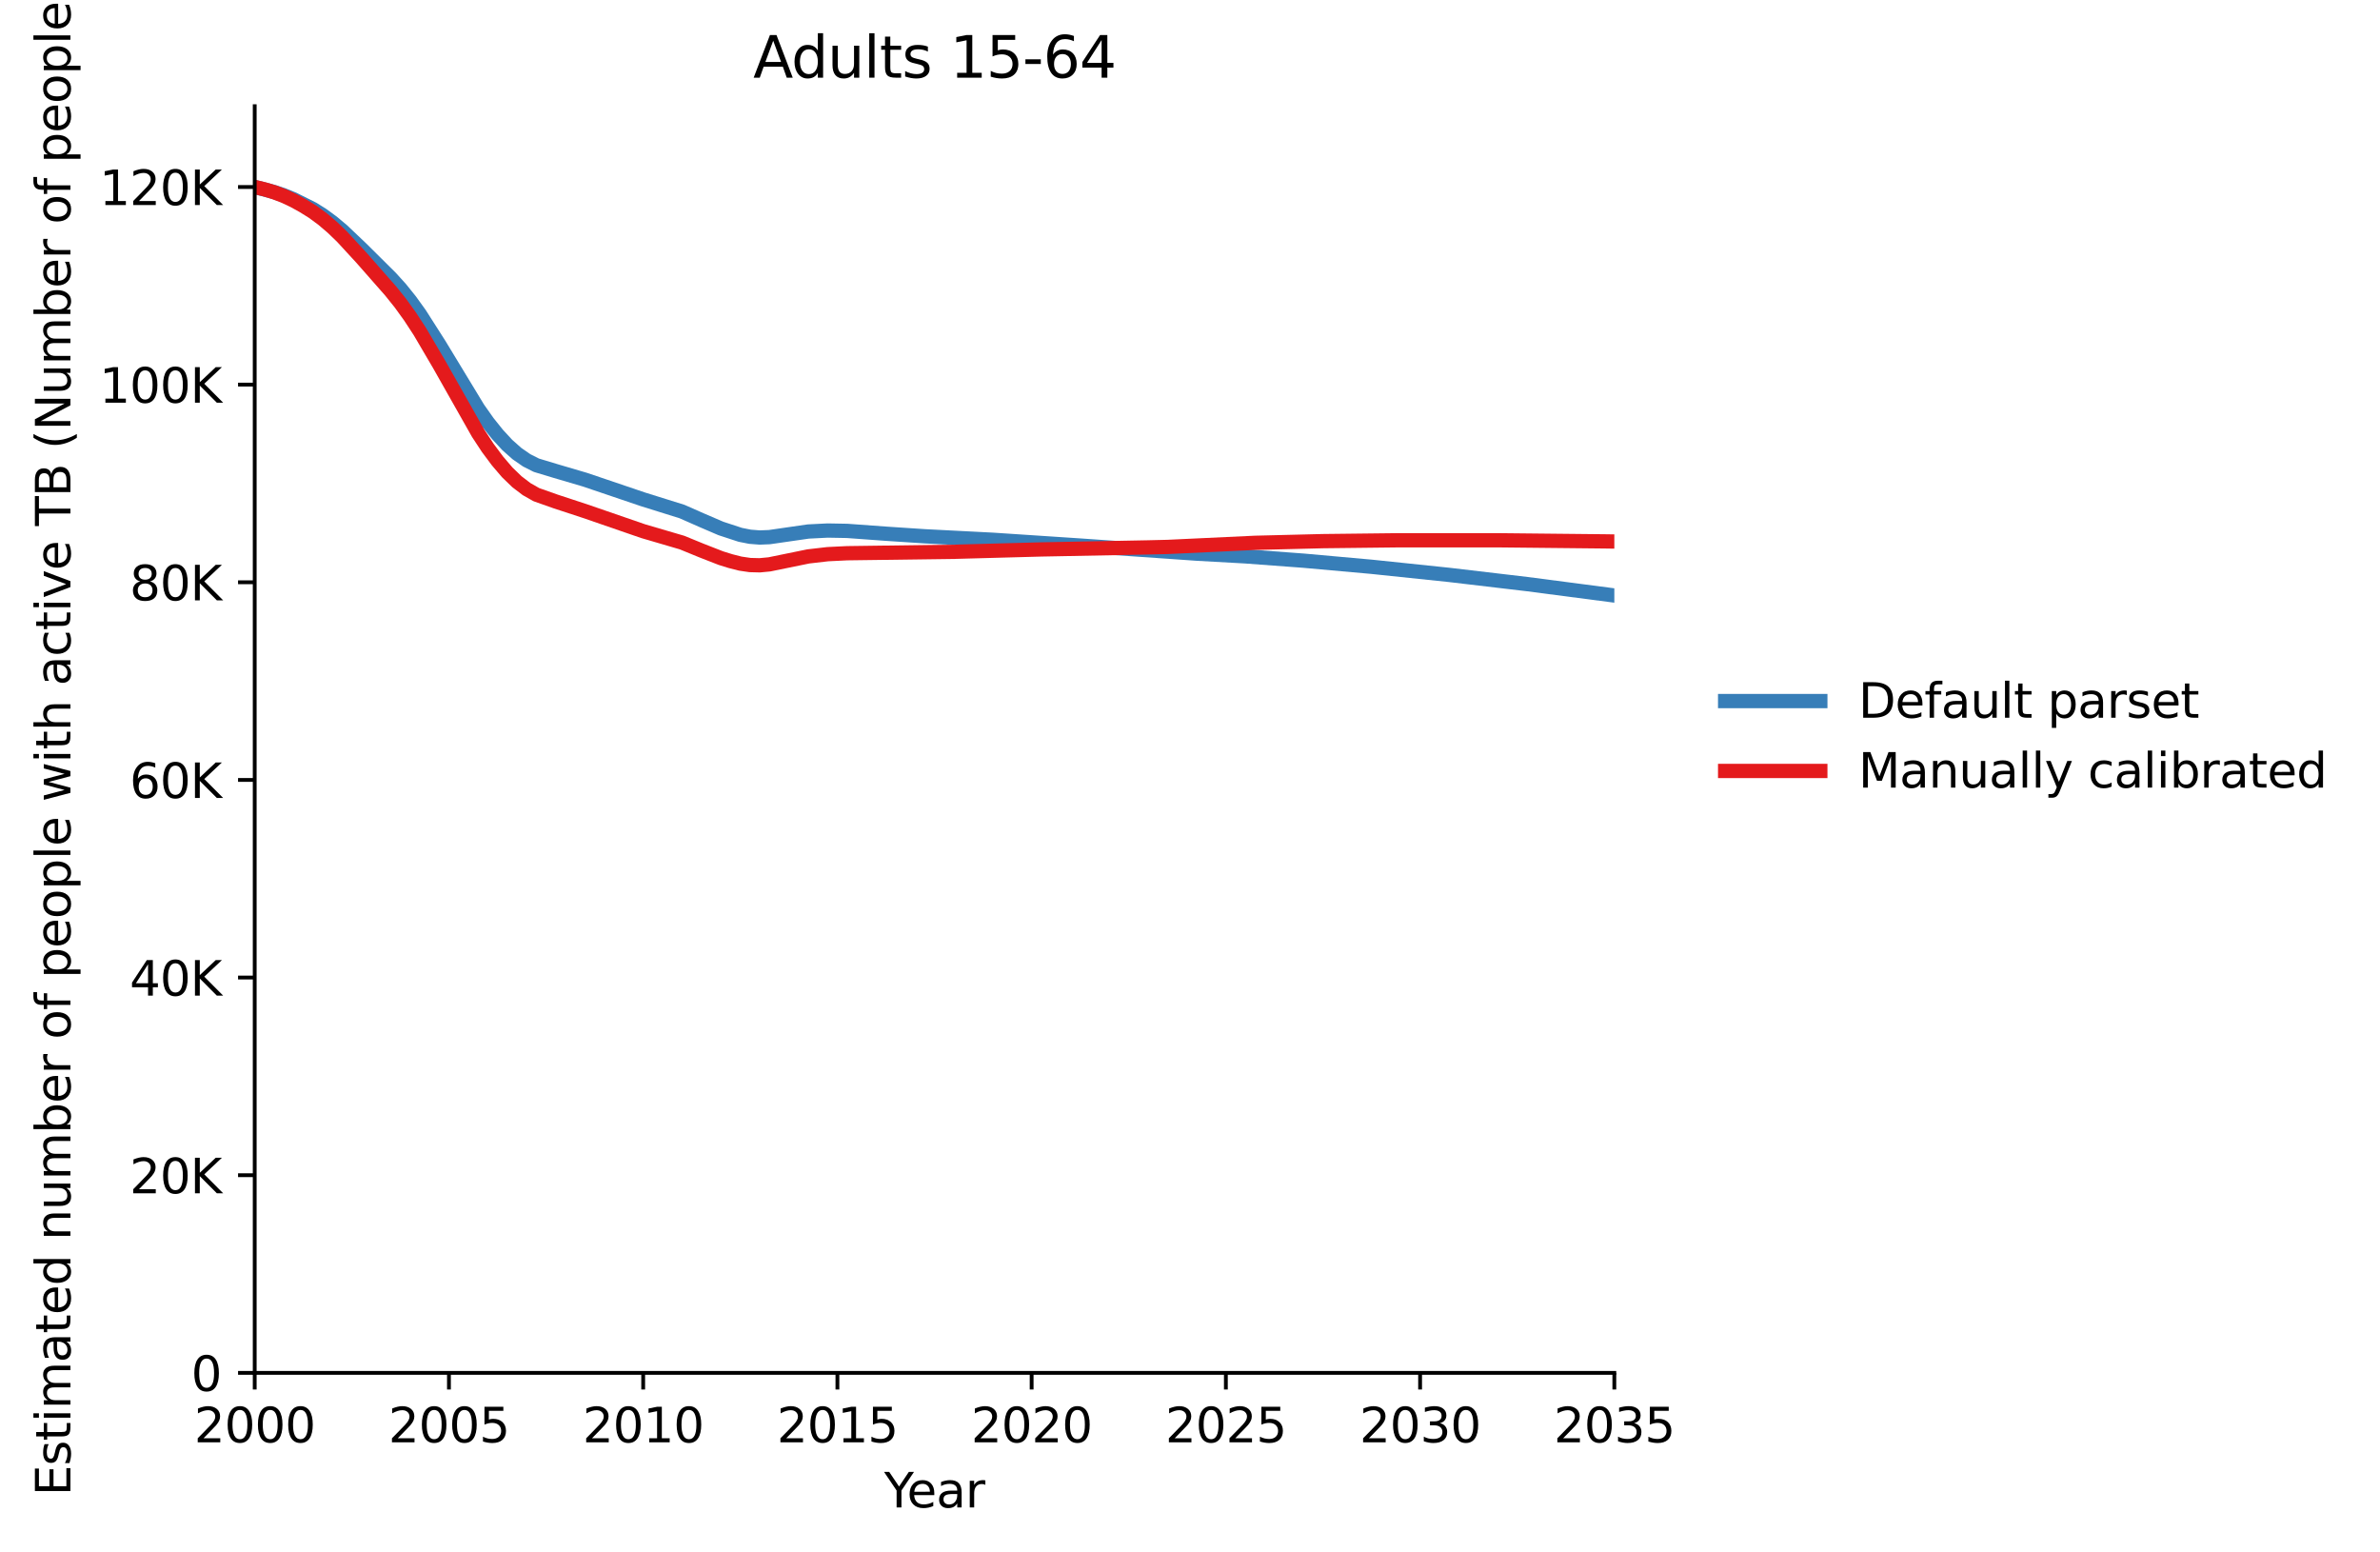 <?xml version="1.0" encoding="utf-8" standalone="no"?>
<!DOCTYPE svg PUBLIC "-//W3C//DTD SVG 1.1//EN"
  "http://www.w3.org/Graphics/SVG/1.1/DTD/svg11.dtd">
<svg xmlns:xlink="http://www.w3.org/1999/xlink" width="500.109pt" height="325.986pt" viewBox="0 0 500.109 325.986" xmlns="http://www.w3.org/2000/svg" version="1.1">
 <defs>
  <style type="text/css">*{stroke-linejoin: round; stroke-linecap: butt}</style>
 </defs>
 <g id="figure_1">
  <g id="patch_1">
   <path d="M 0 325.986 
L 500.109 325.986 
L 500.109 0 
L 0 0 
L 0 325.986 
z
" style="fill: none; opacity: 0"/>
  </g>
  <g id="axes_1">
   <g id="patch_2">
    <path d="M 53.523 288.43 
L 339.219 288.43 
L 339.219 22.318 
L 53.523 22.318 
L 53.523 288.43 
z
" style="fill: none; opacity: 0"/>
   </g>
   <g id="matplotlib.axis_1">
    <g id="xtick_1">
     <g id="line2d_1">
      <defs>
       <path id="m9bf4282d35" d="M 0 0 
L 0 3.5 
" style="stroke: #000000; stroke-width: 0.8"/>
      </defs>
      <g>
       <use xlink:href="#m9bf4282d35" x="53.523" y="288.43" style="stroke: #000000; stroke-width: 0.8"/>
      </g>
     </g>
     <g id="text_1">
      <!-- 2000 -->
      <g transform="translate(40.798 303.029) scale(0.1 -0.1)">
       <defs>
        <path id="DejaVuSans-32" d="M 1228 531 
L 3431 531 
L 3431 0 
L 469 0 
L 469 531 
Q 828 903 1448 1529 
Q 2069 2156 2228 2338 
Q 2531 2678 2651 2914 
Q 2772 3150 2772 3378 
Q 2772 3750 2511 3984 
Q 2250 4219 1831 4219 
Q 1534 4219 1204 4116 
Q 875 4013 500 3803 
L 500 4441 
Q 881 4594 1212 4672 
Q 1544 4750 1819 4750 
Q 2544 4750 2975 4387 
Q 3406 4025 3406 3419 
Q 3406 3131 3298 2873 
Q 3191 2616 2906 2266 
Q 2828 2175 2409 1742 
Q 1991 1309 1228 531 
z
" transform="scale(0.016)"/>
        <path id="DejaVuSans-30" d="M 2034 4250 
Q 1547 4250 1301 3770 
Q 1056 3291 1056 2328 
Q 1056 1369 1301 889 
Q 1547 409 2034 409 
Q 2525 409 2770 889 
Q 3016 1369 3016 2328 
Q 3016 3291 2770 3770 
Q 2525 4250 2034 4250 
z
M 2034 4750 
Q 2819 4750 3233 4129 
Q 3647 3509 3647 2328 
Q 3647 1150 3233 529 
Q 2819 -91 2034 -91 
Q 1250 -91 836 529 
Q 422 1150 422 2328 
Q 422 3509 836 4129 
Q 1250 4750 2034 4750 
z
" transform="scale(0.016)"/>
       </defs>
       <use xlink:href="#DejaVuSans-32"/>
       <use xlink:href="#DejaVuSans-30" x="63.623"/>
       <use xlink:href="#DejaVuSans-30" x="127.246"/>
       <use xlink:href="#DejaVuSans-30" x="190.869"/>
      </g>
     </g>
    </g>
    <g id="xtick_2">
     <g id="line2d_2">
      <g>
       <use xlink:href="#m9bf4282d35" x="94.337" y="288.43" style="stroke: #000000; stroke-width: 0.8"/>
      </g>
     </g>
     <g id="text_2">
      <!-- 2005 -->
      <g transform="translate(81.612 303.029) scale(0.1 -0.1)">
       <defs>
        <path id="DejaVuSans-35" d="M 691 4666 
L 3169 4666 
L 3169 4134 
L 1269 4134 
L 1269 2991 
Q 1406 3038 1543 3061 
Q 1681 3084 1819 3084 
Q 2600 3084 3056 2656 
Q 3513 2228 3513 1497 
Q 3513 744 3044 326 
Q 2575 -91 1722 -91 
Q 1428 -91 1123 -41 
Q 819 9 494 109 
L 494 744 
Q 775 591 1075 516 
Q 1375 441 1709 441 
Q 2250 441 2565 725 
Q 2881 1009 2881 1497 
Q 2881 1984 2565 2268 
Q 2250 2553 1709 2553 
Q 1456 2553 1204 2497 
Q 953 2441 691 2322 
L 691 4666 
z
" transform="scale(0.016)"/>
       </defs>
       <use xlink:href="#DejaVuSans-32"/>
       <use xlink:href="#DejaVuSans-30" x="63.623"/>
       <use xlink:href="#DejaVuSans-30" x="127.246"/>
       <use xlink:href="#DejaVuSans-35" x="190.869"/>
      </g>
     </g>
    </g>
    <g id="xtick_3">
     <g id="line2d_3">
      <g>
       <use xlink:href="#m9bf4282d35" x="135.151" y="288.43" style="stroke: #000000; stroke-width: 0.8"/>
      </g>
     </g>
     <g id="text_3">
      <!-- 2010 -->
      <g transform="translate(122.426 303.029) scale(0.1 -0.1)">
       <defs>
        <path id="DejaVuSans-31" d="M 794 531 
L 1825 531 
L 1825 4091 
L 703 3866 
L 703 4441 
L 1819 4666 
L 2450 4666 
L 2450 531 
L 3481 531 
L 3481 0 
L 794 0 
L 794 531 
z
" transform="scale(0.016)"/>
       </defs>
       <use xlink:href="#DejaVuSans-32"/>
       <use xlink:href="#DejaVuSans-30" x="63.623"/>
       <use xlink:href="#DejaVuSans-31" x="127.246"/>
       <use xlink:href="#DejaVuSans-30" x="190.869"/>
      </g>
     </g>
    </g>
    <g id="xtick_4">
     <g id="line2d_4">
      <g>
       <use xlink:href="#m9bf4282d35" x="175.965" y="288.43" style="stroke: #000000; stroke-width: 0.8"/>
      </g>
     </g>
     <g id="text_4">
      <!-- 2015 -->
      <g transform="translate(163.24 303.029) scale(0.1 -0.1)">
       <use xlink:href="#DejaVuSans-32"/>
       <use xlink:href="#DejaVuSans-30" x="63.623"/>
       <use xlink:href="#DejaVuSans-31" x="127.246"/>
       <use xlink:href="#DejaVuSans-35" x="190.869"/>
      </g>
     </g>
    </g>
    <g id="xtick_5">
     <g id="line2d_5">
      <g>
       <use xlink:href="#m9bf4282d35" x="216.778" y="288.43" style="stroke: #000000; stroke-width: 0.8"/>
      </g>
     </g>
     <g id="text_5">
      <!-- 2020 -->
      <g transform="translate(204.053 303.029) scale(0.1 -0.1)">
       <use xlink:href="#DejaVuSans-32"/>
       <use xlink:href="#DejaVuSans-30" x="63.623"/>
       <use xlink:href="#DejaVuSans-32" x="127.246"/>
       <use xlink:href="#DejaVuSans-30" x="190.869"/>
      </g>
     </g>
    </g>
    <g id="xtick_6">
     <g id="line2d_6">
      <g>
       <use xlink:href="#m9bf4282d35" x="257.592" y="288.43" style="stroke: #000000; stroke-width: 0.8"/>
      </g>
     </g>
     <g id="text_6">
      <!-- 2025 -->
      <g transform="translate(244.867 303.029) scale(0.1 -0.1)">
       <use xlink:href="#DejaVuSans-32"/>
       <use xlink:href="#DejaVuSans-30" x="63.623"/>
       <use xlink:href="#DejaVuSans-32" x="127.246"/>
       <use xlink:href="#DejaVuSans-35" x="190.869"/>
      </g>
     </g>
    </g>
    <g id="xtick_7">
     <g id="line2d_7">
      <g>
       <use xlink:href="#m9bf4282d35" x="298.406" y="288.43" style="stroke: #000000; stroke-width: 0.8"/>
      </g>
     </g>
     <g id="text_7">
      <!-- 2030 -->
      <g transform="translate(285.681 303.029) scale(0.1 -0.1)">
       <defs>
        <path id="DejaVuSans-33" d="M 2597 2516 
Q 3050 2419 3304 2112 
Q 3559 1806 3559 1356 
Q 3559 666 3084 287 
Q 2609 -91 1734 -91 
Q 1441 -91 1130 -33 
Q 819 25 488 141 
L 488 750 
Q 750 597 1062 519 
Q 1375 441 1716 441 
Q 2309 441 2620 675 
Q 2931 909 2931 1356 
Q 2931 1769 2642 2001 
Q 2353 2234 1838 2234 
L 1294 2234 
L 1294 2753 
L 1863 2753 
Q 2328 2753 2575 2939 
Q 2822 3125 2822 3475 
Q 2822 3834 2567 4026 
Q 2313 4219 1838 4219 
Q 1578 4219 1281 4162 
Q 984 4106 628 3988 
L 628 4550 
Q 988 4650 1302 4700 
Q 1616 4750 1894 4750 
Q 2613 4750 3031 4423 
Q 3450 4097 3450 3541 
Q 3450 3153 3228 2886 
Q 3006 2619 2597 2516 
z
" transform="scale(0.016)"/>
       </defs>
       <use xlink:href="#DejaVuSans-32"/>
       <use xlink:href="#DejaVuSans-30" x="63.623"/>
       <use xlink:href="#DejaVuSans-33" x="127.246"/>
       <use xlink:href="#DejaVuSans-30" x="190.869"/>
      </g>
     </g>
    </g>
    <g id="xtick_8">
     <g id="line2d_8">
      <g>
       <use xlink:href="#m9bf4282d35" x="339.219" y="288.43" style="stroke: #000000; stroke-width: 0.8"/>
      </g>
     </g>
     <g id="text_8">
      <!-- 2035 -->
      <g transform="translate(326.494 303.029) scale(0.1 -0.1)">
       <use xlink:href="#DejaVuSans-32"/>
       <use xlink:href="#DejaVuSans-30" x="63.623"/>
       <use xlink:href="#DejaVuSans-33" x="127.246"/>
       <use xlink:href="#DejaVuSans-35" x="190.869"/>
      </g>
     </g>
    </g>
    <g id="text_9">
     <!-- Year -->
     <g transform="translate(185.784 316.707) scale(0.1 -0.1)">
      <defs>
       <path id="DejaVuSans-59" d="M -13 4666 
L 666 4666 
L 1959 2747 
L 3244 4666 
L 3922 4666 
L 2272 2222 
L 2272 0 
L 1638 0 
L 1638 2222 
L -13 4666 
z
" transform="scale(0.016)"/>
       <path id="DejaVuSans-65" d="M 3597 1894 
L 3597 1613 
L 953 1613 
Q 991 1019 1311 708 
Q 1631 397 2203 397 
Q 2534 397 2845 478 
Q 3156 559 3463 722 
L 3463 178 
Q 3153 47 2828 -22 
Q 2503 -91 2169 -91 
Q 1331 -91 842 396 
Q 353 884 353 1716 
Q 353 2575 817 3079 
Q 1281 3584 2069 3584 
Q 2775 3584 3186 3129 
Q 3597 2675 3597 1894 
z
M 3022 2063 
Q 3016 2534 2758 2815 
Q 2500 3097 2075 3097 
Q 1594 3097 1305 2825 
Q 1016 2553 972 2059 
L 3022 2063 
z
" transform="scale(0.016)"/>
       <path id="DejaVuSans-61" d="M 2194 1759 
Q 1497 1759 1228 1600 
Q 959 1441 959 1056 
Q 959 750 1161 570 
Q 1363 391 1709 391 
Q 2188 391 2477 730 
Q 2766 1069 2766 1631 
L 2766 1759 
L 2194 1759 
z
M 3341 1997 
L 3341 0 
L 2766 0 
L 2766 531 
Q 2569 213 2275 61 
Q 1981 -91 1556 -91 
Q 1019 -91 701 211 
Q 384 513 384 1019 
Q 384 1609 779 1909 
Q 1175 2209 1959 2209 
L 2766 2209 
L 2766 2266 
Q 2766 2663 2505 2880 
Q 2244 3097 1772 3097 
Q 1472 3097 1187 3025 
Q 903 2953 641 2809 
L 641 3341 
Q 956 3463 1253 3523 
Q 1550 3584 1831 3584 
Q 2591 3584 2966 3190 
Q 3341 2797 3341 1997 
z
" transform="scale(0.016)"/>
       <path id="DejaVuSans-72" d="M 2631 2963 
Q 2534 3019 2420 3045 
Q 2306 3072 2169 3072 
Q 1681 3072 1420 2755 
Q 1159 2438 1159 1844 
L 1159 0 
L 581 0 
L 581 3500 
L 1159 3500 
L 1159 2956 
Q 1341 3275 1631 3429 
Q 1922 3584 2338 3584 
Q 2397 3584 2469 3576 
Q 2541 3569 2628 3553 
L 2631 2963 
z
" transform="scale(0.016)"/>
      </defs>
      <use xlink:href="#DejaVuSans-59"/>
      <use xlink:href="#DejaVuSans-65" x="47.834"/>
      <use xlink:href="#DejaVuSans-61" x="109.357"/>
      <use xlink:href="#DejaVuSans-72" x="170.637"/>
     </g>
    </g>
   </g>
   <g id="matplotlib.axis_2">
    <g id="ytick_1">
     <g id="line2d_9">
      <defs>
       <path id="m35246ab8dd" d="M 0 0 
L -3.5 0 
" style="stroke: #000000; stroke-width: 0.8"/>
      </defs>
      <g>
       <use xlink:href="#m35246ab8dd" x="53.523" y="288.43" style="stroke: #000000; stroke-width: 0.8"/>
      </g>
     </g>
     <g id="text_10">
      <!-- 0 -->
      <g transform="translate(40.161 292.229) scale(0.1 -0.1)">
       <use xlink:href="#DejaVuSans-30"/>
      </g>
     </g>
    </g>
    <g id="ytick_2">
     <g id="line2d_10">
      <g>
       <use xlink:href="#m35246ab8dd" x="53.523" y="246.905" style="stroke: #000000; stroke-width: 0.8"/>
      </g>
     </g>
     <g id="text_11">
      <!-- 20K -->
      <g transform="translate(27.241 250.705) scale(0.1 -0.1)">
       <defs>
        <path id="DejaVuSans-4b" d="M 628 4666 
L 1259 4666 
L 1259 2694 
L 3353 4666 
L 4166 4666 
L 1850 2491 
L 4331 0 
L 3500 0 
L 1259 2247 
L 1259 0 
L 628 0 
L 628 4666 
z
" transform="scale(0.016)"/>
       </defs>
       <use xlink:href="#DejaVuSans-32"/>
       <use xlink:href="#DejaVuSans-30" x="63.623"/>
       <use xlink:href="#DejaVuSans-4b" x="127.246"/>
      </g>
     </g>
    </g>
    <g id="ytick_3">
     <g id="line2d_11">
      <g>
       <use xlink:href="#m35246ab8dd" x="53.523" y="205.381" style="stroke: #000000; stroke-width: 0.8"/>
      </g>
     </g>
     <g id="text_12">
      <!-- 40K -->
      <g transform="translate(27.241 209.18) scale(0.1 -0.1)">
       <defs>
        <path id="DejaVuSans-34" d="M 2419 4116 
L 825 1625 
L 2419 1625 
L 2419 4116 
z
M 2253 4666 
L 3047 4666 
L 3047 1625 
L 3713 1625 
L 3713 1100 
L 3047 1100 
L 3047 0 
L 2419 0 
L 2419 1100 
L 313 1100 
L 313 1709 
L 2253 4666 
z
" transform="scale(0.016)"/>
       </defs>
       <use xlink:href="#DejaVuSans-34"/>
       <use xlink:href="#DejaVuSans-30" x="63.623"/>
       <use xlink:href="#DejaVuSans-4b" x="127.246"/>
      </g>
     </g>
    </g>
    <g id="ytick_4">
     <g id="line2d_12">
      <g>
       <use xlink:href="#m35246ab8dd" x="53.523" y="163.856" style="stroke: #000000; stroke-width: 0.8"/>
      </g>
     </g>
     <g id="text_13">
      <!-- 60K -->
      <g transform="translate(27.241 167.655) scale(0.1 -0.1)">
       <defs>
        <path id="DejaVuSans-36" d="M 2113 2584 
Q 1688 2584 1439 2293 
Q 1191 2003 1191 1497 
Q 1191 994 1439 701 
Q 1688 409 2113 409 
Q 2538 409 2786 701 
Q 3034 994 3034 1497 
Q 3034 2003 2786 2293 
Q 2538 2584 2113 2584 
z
M 3366 4563 
L 3366 3988 
Q 3128 4100 2886 4159 
Q 2644 4219 2406 4219 
Q 1781 4219 1451 3797 
Q 1122 3375 1075 2522 
Q 1259 2794 1537 2939 
Q 1816 3084 2150 3084 
Q 2853 3084 3261 2657 
Q 3669 2231 3669 1497 
Q 3669 778 3244 343 
Q 2819 -91 2113 -91 
Q 1303 -91 875 529 
Q 447 1150 447 2328 
Q 447 3434 972 4092 
Q 1497 4750 2381 4750 
Q 2619 4750 2861 4703 
Q 3103 4656 3366 4563 
z
" transform="scale(0.016)"/>
       </defs>
       <use xlink:href="#DejaVuSans-36"/>
       <use xlink:href="#DejaVuSans-30" x="63.623"/>
       <use xlink:href="#DejaVuSans-4b" x="127.246"/>
      </g>
     </g>
    </g>
    <g id="ytick_5">
     <g id="line2d_13">
      <g>
       <use xlink:href="#m35246ab8dd" x="53.523" y="122.331" style="stroke: #000000; stroke-width: 0.8"/>
      </g>
     </g>
     <g id="text_14">
      <!-- 80K -->
      <g transform="translate(27.241 126.13) scale(0.1 -0.1)">
       <defs>
        <path id="DejaVuSans-38" d="M 2034 2216 
Q 1584 2216 1326 1975 
Q 1069 1734 1069 1313 
Q 1069 891 1326 650 
Q 1584 409 2034 409 
Q 2484 409 2743 651 
Q 3003 894 3003 1313 
Q 3003 1734 2745 1975 
Q 2488 2216 2034 2216 
z
M 1403 2484 
Q 997 2584 770 2862 
Q 544 3141 544 3541 
Q 544 4100 942 4425 
Q 1341 4750 2034 4750 
Q 2731 4750 3128 4425 
Q 3525 4100 3525 3541 
Q 3525 3141 3298 2862 
Q 3072 2584 2669 2484 
Q 3125 2378 3379 2068 
Q 3634 1759 3634 1313 
Q 3634 634 3220 271 
Q 2806 -91 2034 -91 
Q 1263 -91 848 271 
Q 434 634 434 1313 
Q 434 1759 690 2068 
Q 947 2378 1403 2484 
z
M 1172 3481 
Q 1172 3119 1398 2916 
Q 1625 2713 2034 2713 
Q 2441 2713 2670 2916 
Q 2900 3119 2900 3481 
Q 2900 3844 2670 4047 
Q 2441 4250 2034 4250 
Q 1625 4250 1398 4047 
Q 1172 3844 1172 3481 
z
" transform="scale(0.016)"/>
       </defs>
       <use xlink:href="#DejaVuSans-38"/>
       <use xlink:href="#DejaVuSans-30" x="63.623"/>
       <use xlink:href="#DejaVuSans-4b" x="127.246"/>
      </g>
     </g>
    </g>
    <g id="ytick_6">
     <g id="line2d_14">
      <g>
       <use xlink:href="#m35246ab8dd" x="53.523" y="80.806" style="stroke: #000000; stroke-width: 0.8"/>
      </g>
     </g>
     <g id="text_15">
      <!-- 100K -->
      <g transform="translate(20.878 84.606) scale(0.1 -0.1)">
       <use xlink:href="#DejaVuSans-31"/>
       <use xlink:href="#DejaVuSans-30" x="63.623"/>
       <use xlink:href="#DejaVuSans-30" x="127.246"/>
       <use xlink:href="#DejaVuSans-4b" x="190.869"/>
      </g>
     </g>
    </g>
    <g id="ytick_7">
     <g id="line2d_15">
      <g>
       <use xlink:href="#m35246ab8dd" x="53.523" y="39.282" style="stroke: #000000; stroke-width: 0.8"/>
      </g>
     </g>
     <g id="text_16">
      <!-- 120K -->
      <g transform="translate(20.878 43.081) scale(0.1 -0.1)">
       <use xlink:href="#DejaVuSans-31"/>
       <use xlink:href="#DejaVuSans-32" x="63.623"/>
       <use xlink:href="#DejaVuSans-30" x="127.246"/>
       <use xlink:href="#DejaVuSans-4b" x="190.869"/>
      </g>
     </g>
    </g>
    <g id="text_17">
     <!-- Estimated number of people with active TB (Number of people) -->
     <g transform="translate(14.798 314.265) rotate(-90) scale(0.1 -0.1)">
      <defs>
       <path id="DejaVuSans-45" d="M 628 4666 
L 3578 4666 
L 3578 4134 
L 1259 4134 
L 1259 2753 
L 3481 2753 
L 3481 2222 
L 1259 2222 
L 1259 531 
L 3634 531 
L 3634 0 
L 628 0 
L 628 4666 
z
" transform="scale(0.016)"/>
       <path id="DejaVuSans-73" d="M 2834 3397 
L 2834 2853 
Q 2591 2978 2328 3040 
Q 2066 3103 1784 3103 
Q 1356 3103 1142 2972 
Q 928 2841 928 2578 
Q 928 2378 1081 2264 
Q 1234 2150 1697 2047 
L 1894 2003 
Q 2506 1872 2764 1633 
Q 3022 1394 3022 966 
Q 3022 478 2636 193 
Q 2250 -91 1575 -91 
Q 1294 -91 989 -36 
Q 684 19 347 128 
L 347 722 
Q 666 556 975 473 
Q 1284 391 1588 391 
Q 1994 391 2212 530 
Q 2431 669 2431 922 
Q 2431 1156 2273 1281 
Q 2116 1406 1581 1522 
L 1381 1569 
Q 847 1681 609 1914 
Q 372 2147 372 2553 
Q 372 3047 722 3315 
Q 1072 3584 1716 3584 
Q 2034 3584 2315 3537 
Q 2597 3491 2834 3397 
z
" transform="scale(0.016)"/>
       <path id="DejaVuSans-74" d="M 1172 4494 
L 1172 3500 
L 2356 3500 
L 2356 3053 
L 1172 3053 
L 1172 1153 
Q 1172 725 1289 603 
Q 1406 481 1766 481 
L 2356 481 
L 2356 0 
L 1766 0 
Q 1100 0 847 248 
Q 594 497 594 1153 
L 594 3053 
L 172 3053 
L 172 3500 
L 594 3500 
L 594 4494 
L 1172 4494 
z
" transform="scale(0.016)"/>
       <path id="DejaVuSans-69" d="M 603 3500 
L 1178 3500 
L 1178 0 
L 603 0 
L 603 3500 
z
M 603 4863 
L 1178 4863 
L 1178 4134 
L 603 4134 
L 603 4863 
z
" transform="scale(0.016)"/>
       <path id="DejaVuSans-6d" d="M 3328 2828 
Q 3544 3216 3844 3400 
Q 4144 3584 4550 3584 
Q 5097 3584 5394 3201 
Q 5691 2819 5691 2113 
L 5691 0 
L 5113 0 
L 5113 2094 
Q 5113 2597 4934 2840 
Q 4756 3084 4391 3084 
Q 3944 3084 3684 2787 
Q 3425 2491 3425 1978 
L 3425 0 
L 2847 0 
L 2847 2094 
Q 2847 2600 2669 2842 
Q 2491 3084 2119 3084 
Q 1678 3084 1418 2786 
Q 1159 2488 1159 1978 
L 1159 0 
L 581 0 
L 581 3500 
L 1159 3500 
L 1159 2956 
Q 1356 3278 1631 3431 
Q 1906 3584 2284 3584 
Q 2666 3584 2933 3390 
Q 3200 3197 3328 2828 
z
" transform="scale(0.016)"/>
       <path id="DejaVuSans-64" d="M 2906 2969 
L 2906 4863 
L 3481 4863 
L 3481 0 
L 2906 0 
L 2906 525 
Q 2725 213 2448 61 
Q 2172 -91 1784 -91 
Q 1150 -91 751 415 
Q 353 922 353 1747 
Q 353 2572 751 3078 
Q 1150 3584 1784 3584 
Q 2172 3584 2448 3432 
Q 2725 3281 2906 2969 
z
M 947 1747 
Q 947 1113 1208 752 
Q 1469 391 1925 391 
Q 2381 391 2643 752 
Q 2906 1113 2906 1747 
Q 2906 2381 2643 2742 
Q 2381 3103 1925 3103 
Q 1469 3103 1208 2742 
Q 947 2381 947 1747 
z
" transform="scale(0.016)"/>
       <path id="DejaVuSans-20" transform="scale(0.016)"/>
       <path id="DejaVuSans-6e" d="M 3513 2113 
L 3513 0 
L 2938 0 
L 2938 2094 
Q 2938 2591 2744 2837 
Q 2550 3084 2163 3084 
Q 1697 3084 1428 2787 
Q 1159 2491 1159 1978 
L 1159 0 
L 581 0 
L 581 3500 
L 1159 3500 
L 1159 2956 
Q 1366 3272 1645 3428 
Q 1925 3584 2291 3584 
Q 2894 3584 3203 3211 
Q 3513 2838 3513 2113 
z
" transform="scale(0.016)"/>
       <path id="DejaVuSans-75" d="M 544 1381 
L 544 3500 
L 1119 3500 
L 1119 1403 
Q 1119 906 1312 657 
Q 1506 409 1894 409 
Q 2359 409 2629 706 
Q 2900 1003 2900 1516 
L 2900 3500 
L 3475 3500 
L 3475 0 
L 2900 0 
L 2900 538 
Q 2691 219 2414 64 
Q 2138 -91 1772 -91 
Q 1169 -91 856 284 
Q 544 659 544 1381 
z
M 1991 3584 
L 1991 3584 
z
" transform="scale(0.016)"/>
       <path id="DejaVuSans-62" d="M 3116 1747 
Q 3116 2381 2855 2742 
Q 2594 3103 2138 3103 
Q 1681 3103 1420 2742 
Q 1159 2381 1159 1747 
Q 1159 1113 1420 752 
Q 1681 391 2138 391 
Q 2594 391 2855 752 
Q 3116 1113 3116 1747 
z
M 1159 2969 
Q 1341 3281 1617 3432 
Q 1894 3584 2278 3584 
Q 2916 3584 3314 3078 
Q 3713 2572 3713 1747 
Q 3713 922 3314 415 
Q 2916 -91 2278 -91 
Q 1894 -91 1617 61 
Q 1341 213 1159 525 
L 1159 0 
L 581 0 
L 581 4863 
L 1159 4863 
L 1159 2969 
z
" transform="scale(0.016)"/>
       <path id="DejaVuSans-6f" d="M 1959 3097 
Q 1497 3097 1228 2736 
Q 959 2375 959 1747 
Q 959 1119 1226 758 
Q 1494 397 1959 397 
Q 2419 397 2687 759 
Q 2956 1122 2956 1747 
Q 2956 2369 2687 2733 
Q 2419 3097 1959 3097 
z
M 1959 3584 
Q 2709 3584 3137 3096 
Q 3566 2609 3566 1747 
Q 3566 888 3137 398 
Q 2709 -91 1959 -91 
Q 1206 -91 779 398 
Q 353 888 353 1747 
Q 353 2609 779 3096 
Q 1206 3584 1959 3584 
z
" transform="scale(0.016)"/>
       <path id="DejaVuSans-66" d="M 2375 4863 
L 2375 4384 
L 1825 4384 
Q 1516 4384 1395 4259 
Q 1275 4134 1275 3809 
L 1275 3500 
L 2222 3500 
L 2222 3053 
L 1275 3053 
L 1275 0 
L 697 0 
L 697 3053 
L 147 3053 
L 147 3500 
L 697 3500 
L 697 3744 
Q 697 4328 969 4595 
Q 1241 4863 1831 4863 
L 2375 4863 
z
" transform="scale(0.016)"/>
       <path id="DejaVuSans-70" d="M 1159 525 
L 1159 -1331 
L 581 -1331 
L 581 3500 
L 1159 3500 
L 1159 2969 
Q 1341 3281 1617 3432 
Q 1894 3584 2278 3584 
Q 2916 3584 3314 3078 
Q 3713 2572 3713 1747 
Q 3713 922 3314 415 
Q 2916 -91 2278 -91 
Q 1894 -91 1617 61 
Q 1341 213 1159 525 
z
M 3116 1747 
Q 3116 2381 2855 2742 
Q 2594 3103 2138 3103 
Q 1681 3103 1420 2742 
Q 1159 2381 1159 1747 
Q 1159 1113 1420 752 
Q 1681 391 2138 391 
Q 2594 391 2855 752 
Q 3116 1113 3116 1747 
z
" transform="scale(0.016)"/>
       <path id="DejaVuSans-6c" d="M 603 4863 
L 1178 4863 
L 1178 0 
L 603 0 
L 603 4863 
z
" transform="scale(0.016)"/>
       <path id="DejaVuSans-77" d="M 269 3500 
L 844 3500 
L 1563 769 
L 2278 3500 
L 2956 3500 
L 3675 769 
L 4391 3500 
L 4966 3500 
L 4050 0 
L 3372 0 
L 2619 2869 
L 1863 0 
L 1184 0 
L 269 3500 
z
" transform="scale(0.016)"/>
       <path id="DejaVuSans-68" d="M 3513 2113 
L 3513 0 
L 2938 0 
L 2938 2094 
Q 2938 2591 2744 2837 
Q 2550 3084 2163 3084 
Q 1697 3084 1428 2787 
Q 1159 2491 1159 1978 
L 1159 0 
L 581 0 
L 581 4863 
L 1159 4863 
L 1159 2956 
Q 1366 3272 1645 3428 
Q 1925 3584 2291 3584 
Q 2894 3584 3203 3211 
Q 3513 2838 3513 2113 
z
" transform="scale(0.016)"/>
       <path id="DejaVuSans-63" d="M 3122 3366 
L 3122 2828 
Q 2878 2963 2633 3030 
Q 2388 3097 2138 3097 
Q 1578 3097 1268 2742 
Q 959 2388 959 1747 
Q 959 1106 1268 751 
Q 1578 397 2138 397 
Q 2388 397 2633 464 
Q 2878 531 3122 666 
L 3122 134 
Q 2881 22 2623 -34 
Q 2366 -91 2075 -91 
Q 1284 -91 818 406 
Q 353 903 353 1747 
Q 353 2603 823 3093 
Q 1294 3584 2113 3584 
Q 2378 3584 2631 3529 
Q 2884 3475 3122 3366 
z
" transform="scale(0.016)"/>
       <path id="DejaVuSans-76" d="M 191 3500 
L 800 3500 
L 1894 563 
L 2988 3500 
L 3597 3500 
L 2284 0 
L 1503 0 
L 191 3500 
z
" transform="scale(0.016)"/>
       <path id="DejaVuSans-54" d="M -19 4666 
L 3928 4666 
L 3928 4134 
L 2272 4134 
L 2272 0 
L 1638 0 
L 1638 4134 
L -19 4134 
L -19 4666 
z
" transform="scale(0.016)"/>
       <path id="DejaVuSans-42" d="M 1259 2228 
L 1259 519 
L 2272 519 
Q 2781 519 3026 730 
Q 3272 941 3272 1375 
Q 3272 1813 3026 2020 
Q 2781 2228 2272 2228 
L 1259 2228 
z
M 1259 4147 
L 1259 2741 
L 2194 2741 
Q 2656 2741 2882 2914 
Q 3109 3088 3109 3444 
Q 3109 3797 2882 3972 
Q 2656 4147 2194 4147 
L 1259 4147 
z
M 628 4666 
L 2241 4666 
Q 2963 4666 3353 4366 
Q 3744 4066 3744 3513 
Q 3744 3084 3544 2831 
Q 3344 2578 2956 2516 
Q 3422 2416 3680 2098 
Q 3938 1781 3938 1306 
Q 3938 681 3513 340 
Q 3088 0 2303 0 
L 628 0 
L 628 4666 
z
" transform="scale(0.016)"/>
       <path id="DejaVuSans-28" d="M 1984 4856 
Q 1566 4138 1362 3434 
Q 1159 2731 1159 2009 
Q 1159 1288 1364 580 
Q 1569 -128 1984 -844 
L 1484 -844 
Q 1016 -109 783 600 
Q 550 1309 550 2009 
Q 550 2706 781 3412 
Q 1013 4119 1484 4856 
L 1984 4856 
z
" transform="scale(0.016)"/>
       <path id="DejaVuSans-4e" d="M 628 4666 
L 1478 4666 
L 3547 763 
L 3547 4666 
L 4159 4666 
L 4159 0 
L 3309 0 
L 1241 3903 
L 1241 0 
L 628 0 
L 628 4666 
z
" transform="scale(0.016)"/>
       <path id="DejaVuSans-29" d="M 513 4856 
L 1013 4856 
Q 1481 4119 1714 3412 
Q 1947 2706 1947 2009 
Q 1947 1309 1714 600 
Q 1481 -109 1013 -844 
L 513 -844 
Q 928 -128 1133 580 
Q 1338 1288 1338 2009 
Q 1338 2731 1133 3434 
Q 928 4138 513 4856 
z
" transform="scale(0.016)"/>
      </defs>
      <use xlink:href="#DejaVuSans-45"/>
      <use xlink:href="#DejaVuSans-73" x="63.184"/>
      <use xlink:href="#DejaVuSans-74" x="115.283"/>
      <use xlink:href="#DejaVuSans-69" x="154.492"/>
      <use xlink:href="#DejaVuSans-6d" x="182.275"/>
      <use xlink:href="#DejaVuSans-61" x="279.688"/>
      <use xlink:href="#DejaVuSans-74" x="340.967"/>
      <use xlink:href="#DejaVuSans-65" x="380.176"/>
      <use xlink:href="#DejaVuSans-64" x="441.699"/>
      <use xlink:href="#DejaVuSans-20" x="505.176"/>
      <use xlink:href="#DejaVuSans-6e" x="536.963"/>
      <use xlink:href="#DejaVuSans-75" x="600.342"/>
      <use xlink:href="#DejaVuSans-6d" x="663.721"/>
      <use xlink:href="#DejaVuSans-62" x="761.133"/>
      <use xlink:href="#DejaVuSans-65" x="824.609"/>
      <use xlink:href="#DejaVuSans-72" x="886.133"/>
      <use xlink:href="#DejaVuSans-20" x="927.246"/>
      <use xlink:href="#DejaVuSans-6f" x="959.033"/>
      <use xlink:href="#DejaVuSans-66" x="1020.215"/>
      <use xlink:href="#DejaVuSans-20" x="1055.42"/>
      <use xlink:href="#DejaVuSans-70" x="1087.207"/>
      <use xlink:href="#DejaVuSans-65" x="1150.684"/>
      <use xlink:href="#DejaVuSans-6f" x="1212.207"/>
      <use xlink:href="#DejaVuSans-70" x="1273.389"/>
      <use xlink:href="#DejaVuSans-6c" x="1336.865"/>
      <use xlink:href="#DejaVuSans-65" x="1364.648"/>
      <use xlink:href="#DejaVuSans-20" x="1426.172"/>
      <use xlink:href="#DejaVuSans-77" x="1457.959"/>
      <use xlink:href="#DejaVuSans-69" x="1539.746"/>
      <use xlink:href="#DejaVuSans-74" x="1567.529"/>
      <use xlink:href="#DejaVuSans-68" x="1606.738"/>
      <use xlink:href="#DejaVuSans-20" x="1670.117"/>
      <use xlink:href="#DejaVuSans-61" x="1701.904"/>
      <use xlink:href="#DejaVuSans-63" x="1763.184"/>
      <use xlink:href="#DejaVuSans-74" x="1818.164"/>
      <use xlink:href="#DejaVuSans-69" x="1857.373"/>
      <use xlink:href="#DejaVuSans-76" x="1885.156"/>
      <use xlink:href="#DejaVuSans-65" x="1944.336"/>
      <use xlink:href="#DejaVuSans-20" x="2005.859"/>
      <use xlink:href="#DejaVuSans-54" x="2037.646"/>
      <use xlink:href="#DejaVuSans-42" x="2098.73"/>
      <use xlink:href="#DejaVuSans-20" x="2167.334"/>
      <use xlink:href="#DejaVuSans-28" x="2199.121"/>
      <use xlink:href="#DejaVuSans-4e" x="2238.135"/>
      <use xlink:href="#DejaVuSans-75" x="2312.939"/>
      <use xlink:href="#DejaVuSans-6d" x="2376.318"/>
      <use xlink:href="#DejaVuSans-62" x="2473.73"/>
      <use xlink:href="#DejaVuSans-65" x="2537.207"/>
      <use xlink:href="#DejaVuSans-72" x="2598.73"/>
      <use xlink:href="#DejaVuSans-20" x="2639.844"/>
      <use xlink:href="#DejaVuSans-6f" x="2671.631"/>
      <use xlink:href="#DejaVuSans-66" x="2732.812"/>
      <use xlink:href="#DejaVuSans-20" x="2768.018"/>
      <use xlink:href="#DejaVuSans-70" x="2799.805"/>
      <use xlink:href="#DejaVuSans-65" x="2863.281"/>
      <use xlink:href="#DejaVuSans-6f" x="2924.805"/>
      <use xlink:href="#DejaVuSans-70" x="2985.986"/>
      <use xlink:href="#DejaVuSans-6c" x="3049.463"/>
      <use xlink:href="#DejaVuSans-65" x="3077.246"/>
      <use xlink:href="#DejaVuSans-29" x="3138.77"/>
     </g>
    </g>
   </g>
   <g id="line2d_16">
    <path d="M 53.523 39.282 
L 57.605 40.347 
L 59.645 41.039 
L 61.686 41.87 
L 65.768 43.916 
L 67.808 45.199 
L 69.849 46.699 
L 71.89 48.407 
L 75.971 52.284 
L 82.093 58.363 
L 84.134 60.609 
L 86.174 63.144 
L 88.215 65.979 
L 92.296 72.373 
L 100.459 85.824 
L 102.5 88.721 
L 104.541 91.27 
L 106.581 93.48 
L 108.622 95.295 
L 110.663 96.71 
L 112.703 97.741 
L 116.785 98.974 
L 122.907 100.777 
L 129.029 102.849 
L 135.151 104.924 
L 143.314 107.473 
L 147.395 109.274 
L 151.476 111.027 
L 155.558 112.366 
L 157.598 112.769 
L 159.639 112.93 
L 161.68 112.848 
L 169.843 111.67 
L 173.924 111.463 
L 178.005 111.538 
L 186.168 112.132 
L 194.331 112.671 
L 208.616 113.404 
L 226.982 114.619 
L 251.47 116.32 
L 261.673 116.887 
L 273.917 117.797 
L 288.202 119.081 
L 304.528 120.787 
L 320.853 122.713 
L 339.219 125.112 
L 339.219 125.112 
" clip-path="url(#p2eb95df2ea)" style="fill: none; stroke: #377eb8; stroke-width: 3; stroke-linecap: square"/>
   </g>
   <g id="line2d_17">
    <path d="M 53.523 39.282 
L 55.564 39.778 
L 57.605 40.393 
L 59.645 41.175 
L 61.686 42.134 
L 63.727 43.261 
L 65.768 44.535 
L 67.808 46.037 
L 69.849 47.777 
L 71.89 49.743 
L 75.971 54.176 
L 82.093 61.139 
L 84.134 63.681 
L 86.174 66.51 
L 88.215 69.633 
L 92.296 76.581 
L 100.459 91.003 
L 102.5 94.107 
L 104.541 96.847 
L 106.581 99.233 
L 108.622 101.207 
L 110.663 102.766 
L 112.703 103.924 
L 116.785 105.367 
L 122.907 107.377 
L 135.151 111.6 
L 143.314 113.993 
L 147.395 115.666 
L 151.476 117.26 
L 153.517 117.895 
L 155.558 118.414 
L 157.598 118.715 
L 159.639 118.768 
L 161.68 118.573 
L 169.843 116.903 
L 173.924 116.43 
L 178.005 116.23 
L 200.453 115.93 
L 218.819 115.434 
L 241.267 115.007 
L 245.348 114.908 
L 263.714 114.047 
L 277.999 113.692 
L 294.324 113.506 
L 314.731 113.51 
L 337.179 113.741 
L 339.219 113.771 
L 339.219 113.771 
" clip-path="url(#p2eb95df2ea)" style="fill: none; stroke: #e41a1c; stroke-width: 3; stroke-linecap: square"/>
   </g>
   <g id="patch_3">
    <path d="M 53.523 288.43 
L 53.523 22.318 
" style="fill: none; stroke: #000000; stroke-width: 0.8; stroke-linejoin: miter; stroke-linecap: square"/>
   </g>
   <g id="patch_4">
    <path d="M 339.219 288.43 
L 339.219 22.318 
" style="fill: none"/>
   </g>
   <g id="patch_5">
    <path d="M 53.523 288.43 
L 339.219 288.43 
" style="fill: none; stroke: #000000; stroke-width: 0.8; stroke-linejoin: miter; stroke-linecap: square"/>
   </g>
   <g id="patch_6">
    <path d="M 53.523 22.318 
L 339.219 22.318 
" style="fill: none"/>
   </g>
   <g id="text_18">
    <!-- Adults 15-64 -->
    <g transform="translate(158.274 16.318) scale(0.12 -0.12)">
     <defs>
      <path id="DejaVuSans-41" d="M 2188 4044 
L 1331 1722 
L 3047 1722 
L 2188 4044 
z
M 1831 4666 
L 2547 4666 
L 4325 0 
L 3669 0 
L 3244 1197 
L 1141 1197 
L 716 0 
L 50 0 
L 1831 4666 
z
" transform="scale(0.016)"/>
      <path id="DejaVuSans-2d" d="M 313 2009 
L 1997 2009 
L 1997 1497 
L 313 1497 
L 313 2009 
z
" transform="scale(0.016)"/>
     </defs>
     <use xlink:href="#DejaVuSans-41"/>
     <use xlink:href="#DejaVuSans-64" x="66.658"/>
     <use xlink:href="#DejaVuSans-75" x="130.135"/>
     <use xlink:href="#DejaVuSans-6c" x="193.514"/>
     <use xlink:href="#DejaVuSans-74" x="221.297"/>
     <use xlink:href="#DejaVuSans-73" x="260.506"/>
     <use xlink:href="#DejaVuSans-20" x="312.605"/>
     <use xlink:href="#DejaVuSans-31" x="344.393"/>
     <use xlink:href="#DejaVuSans-35" x="408.016"/>
     <use xlink:href="#DejaVuSans-2d" x="471.639"/>
     <use xlink:href="#DejaVuSans-36" x="507.723"/>
     <use xlink:href="#DejaVuSans-34" x="571.346"/>
    </g>
   </g>
   <g id="legend_1">
    <g id="patch_7">
     <path d="M 360.504 171.552 
L 490.909 171.552 
Q 492.909 171.552 492.909 169.552 
L 492.909 141.196 
Q 492.909 139.196 490.909 139.196 
L 360.504 139.196 
Q 358.504 139.196 358.504 141.196 
L 358.504 169.552 
Q 358.504 171.552 360.504 171.552 
L 360.504 171.552 
z
" style="fill: none; opacity: 0"/>
    </g>
    <g id="line2d_18">
     <path d="M 362.504 147.294 
L 372.504 147.294 
L 382.504 147.294 
" style="fill: none; stroke: #377eb8; stroke-width: 3; stroke-linecap: square"/>
    </g>
    <g id="text_19">
     <!-- Default parset -->
     <g transform="translate(390.504 150.794) scale(0.1 -0.1)">
      <defs>
       <path id="DejaVuSans-44" d="M 1259 4147 
L 1259 519 
L 2022 519 
Q 2988 519 3436 956 
Q 3884 1394 3884 2338 
Q 3884 3275 3436 3711 
Q 2988 4147 2022 4147 
L 1259 4147 
z
M 628 4666 
L 1925 4666 
Q 3281 4666 3915 4102 
Q 4550 3538 4550 2338 
Q 4550 1131 3912 565 
Q 3275 0 1925 0 
L 628 0 
L 628 4666 
z
" transform="scale(0.016)"/>
      </defs>
      <use xlink:href="#DejaVuSans-44"/>
      <use xlink:href="#DejaVuSans-65" x="77.002"/>
      <use xlink:href="#DejaVuSans-66" x="138.525"/>
      <use xlink:href="#DejaVuSans-61" x="173.73"/>
      <use xlink:href="#DejaVuSans-75" x="235.01"/>
      <use xlink:href="#DejaVuSans-6c" x="298.389"/>
      <use xlink:href="#DejaVuSans-74" x="326.172"/>
      <use xlink:href="#DejaVuSans-20" x="365.381"/>
      <use xlink:href="#DejaVuSans-70" x="397.168"/>
      <use xlink:href="#DejaVuSans-61" x="460.645"/>
      <use xlink:href="#DejaVuSans-72" x="521.924"/>
      <use xlink:href="#DejaVuSans-73" x="563.037"/>
      <use xlink:href="#DejaVuSans-65" x="615.137"/>
      <use xlink:href="#DejaVuSans-74" x="676.66"/>
     </g>
    </g>
    <g id="line2d_19">
     <path d="M 362.504 161.973 
L 372.504 161.973 
L 382.504 161.973 
" style="fill: none; stroke: #e41a1c; stroke-width: 3; stroke-linecap: square"/>
    </g>
    <g id="text_20">
     <!-- Manually calibrated -->
     <g transform="translate(390.504 165.473) scale(0.1 -0.1)">
      <defs>
       <path id="DejaVuSans-4d" d="M 628 4666 
L 1569 4666 
L 2759 1491 
L 3956 4666 
L 4897 4666 
L 4897 0 
L 4281 0 
L 4281 4097 
L 3078 897 
L 2444 897 
L 1241 4097 
L 1241 0 
L 628 0 
L 628 4666 
z
" transform="scale(0.016)"/>
       <path id="DejaVuSans-79" d="M 2059 -325 
Q 1816 -950 1584 -1140 
Q 1353 -1331 966 -1331 
L 506 -1331 
L 506 -850 
L 844 -850 
Q 1081 -850 1212 -737 
Q 1344 -625 1503 -206 
L 1606 56 
L 191 3500 
L 800 3500 
L 1894 763 
L 2988 3500 
L 3597 3500 
L 2059 -325 
z
" transform="scale(0.016)"/>
      </defs>
      <use xlink:href="#DejaVuSans-4d"/>
      <use xlink:href="#DejaVuSans-61" x="86.279"/>
      <use xlink:href="#DejaVuSans-6e" x="147.559"/>
      <use xlink:href="#DejaVuSans-75" x="210.938"/>
      <use xlink:href="#DejaVuSans-61" x="274.316"/>
      <use xlink:href="#DejaVuSans-6c" x="335.596"/>
      <use xlink:href="#DejaVuSans-6c" x="363.379"/>
      <use xlink:href="#DejaVuSans-79" x="391.162"/>
      <use xlink:href="#DejaVuSans-20" x="450.342"/>
      <use xlink:href="#DejaVuSans-63" x="482.129"/>
      <use xlink:href="#DejaVuSans-61" x="537.109"/>
      <use xlink:href="#DejaVuSans-6c" x="598.389"/>
      <use xlink:href="#DejaVuSans-69" x="626.172"/>
      <use xlink:href="#DejaVuSans-62" x="653.955"/>
      <use xlink:href="#DejaVuSans-72" x="717.432"/>
      <use xlink:href="#DejaVuSans-61" x="758.545"/>
      <use xlink:href="#DejaVuSans-74" x="819.824"/>
      <use xlink:href="#DejaVuSans-65" x="859.033"/>
      <use xlink:href="#DejaVuSans-64" x="920.557"/>
     </g>
    </g>
   </g>
  </g>
 </g>
 <defs>
  <clipPath id="p2eb95df2ea">
   <rect x="53.523" y="22.318" width="285.696" height="266.112"/>
  </clipPath>
 </defs>
</svg>
